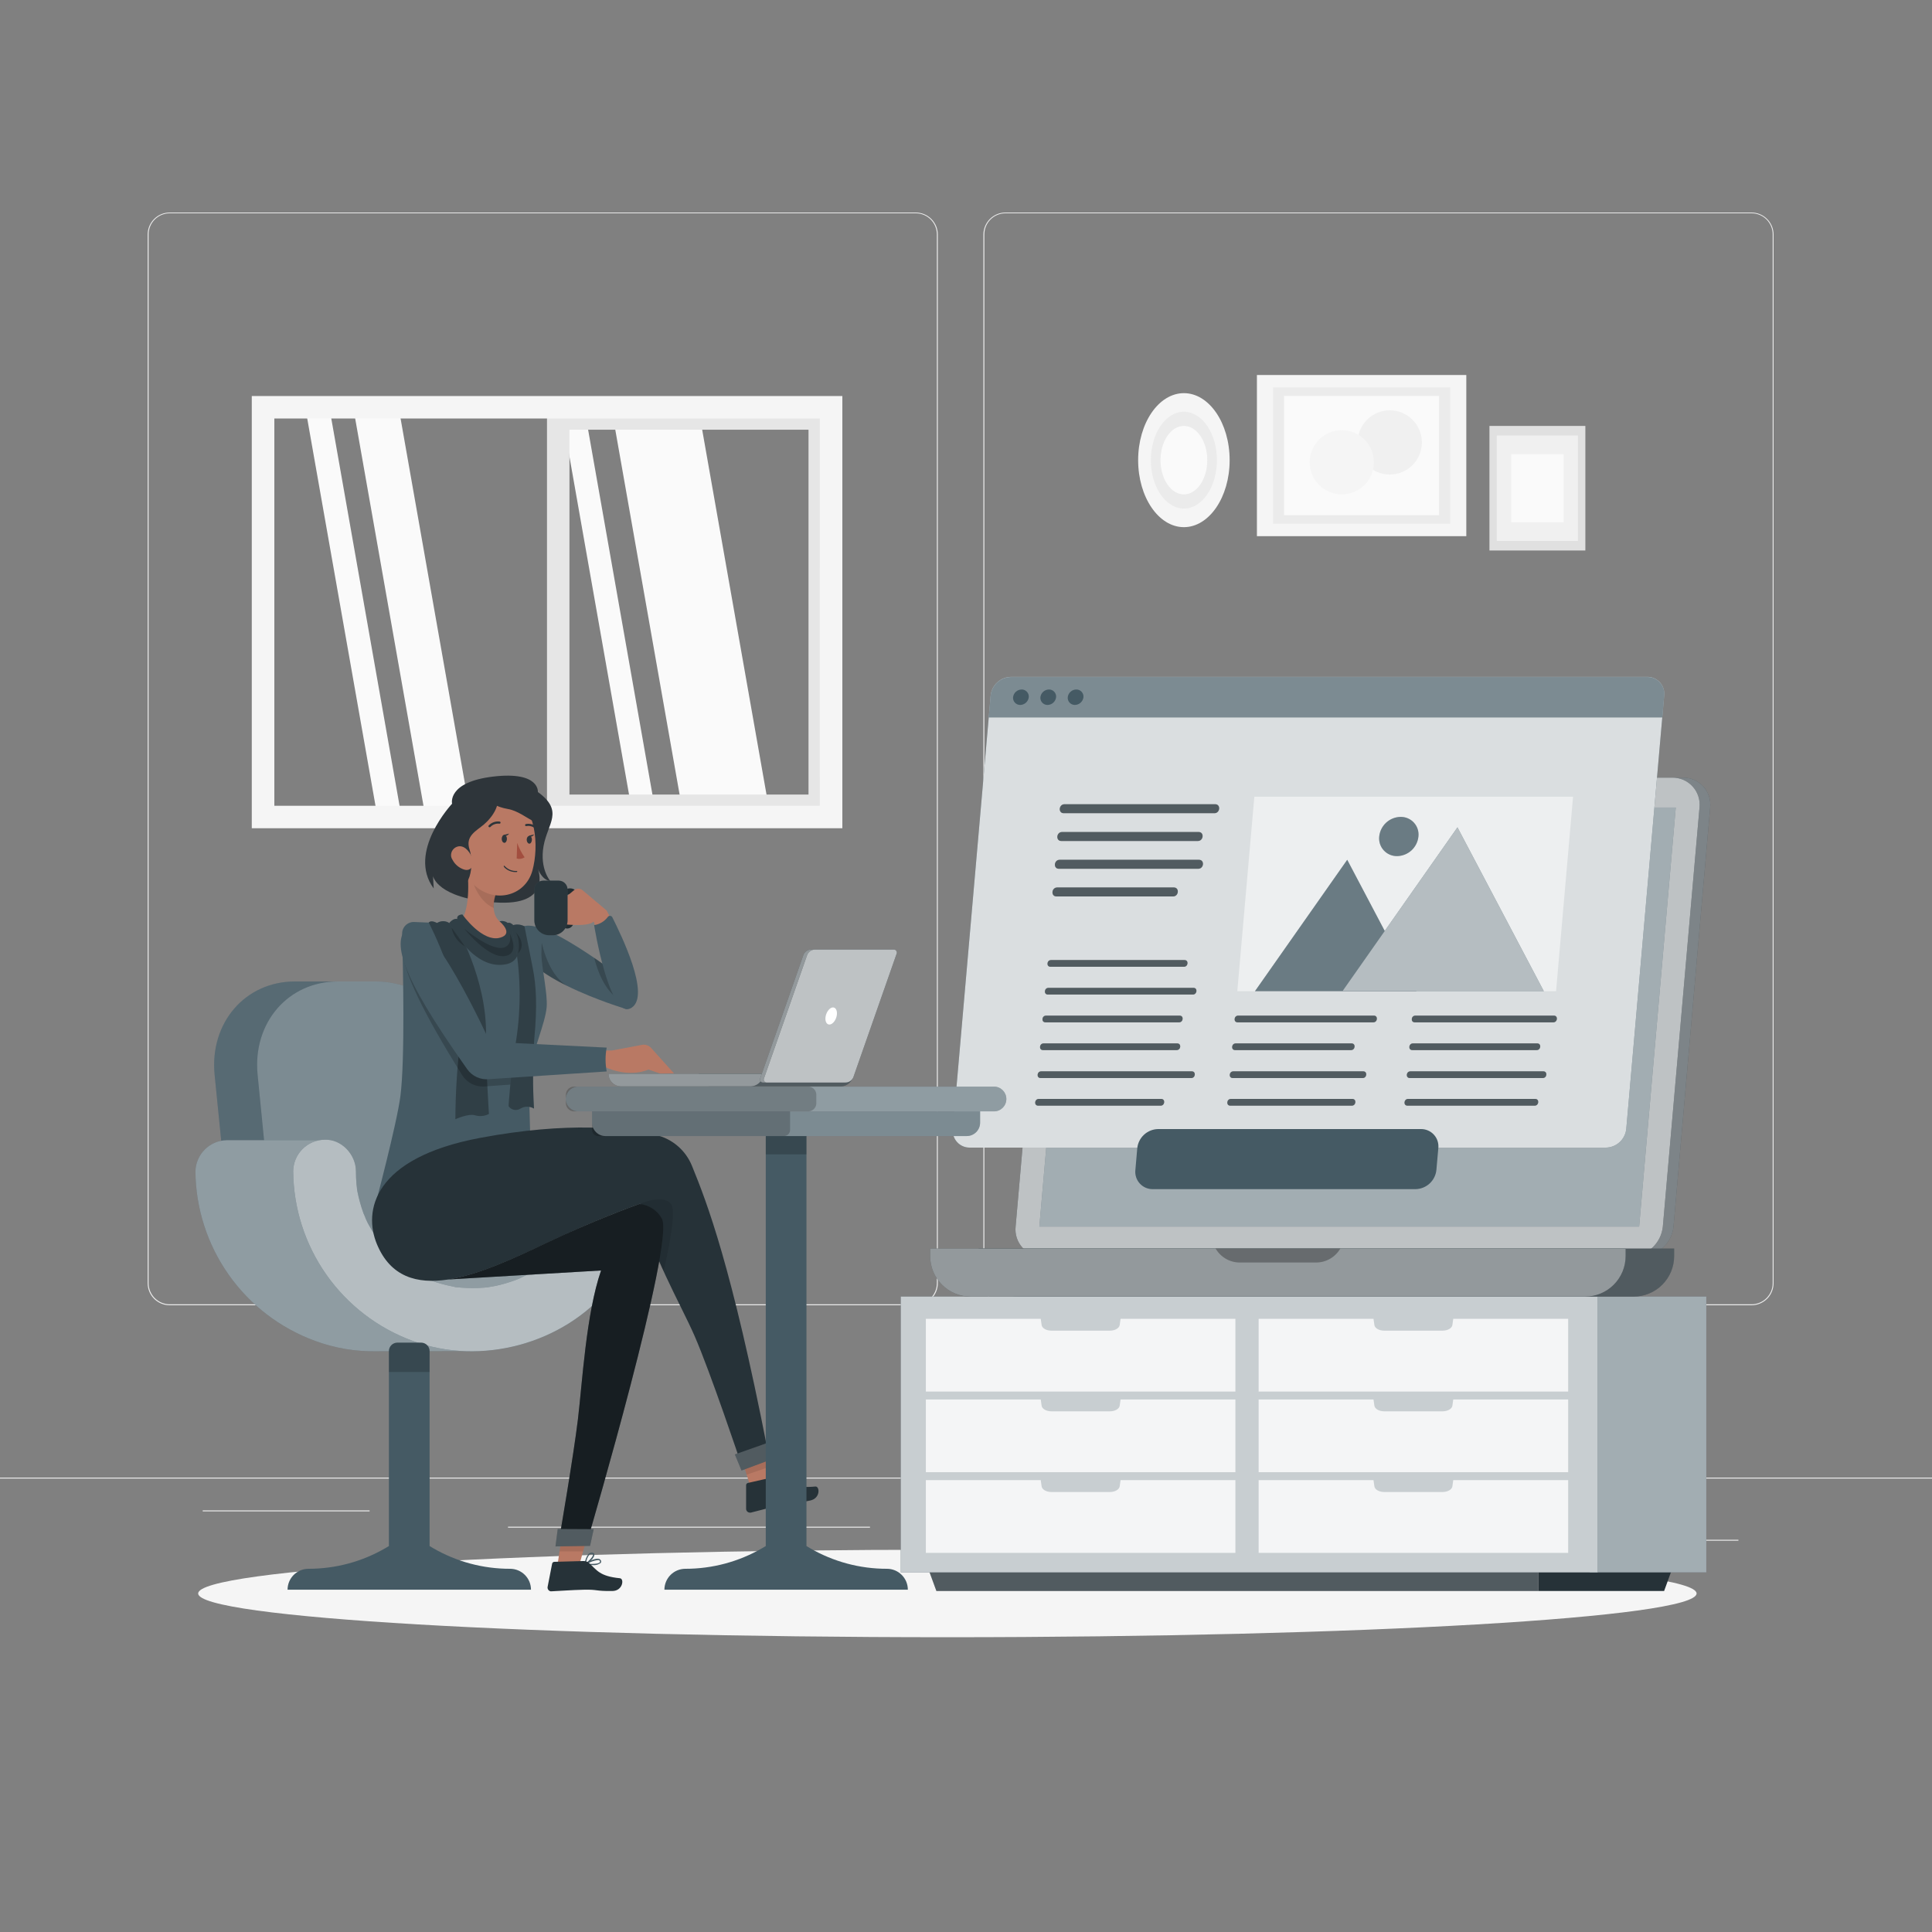 <svg width="197" height="197" viewBox="0 0 197 197" fill="none" xmlns="http://www.w3.org/2000/svg">
<rect x="0" y="0" width="197" height="197" fill="#808080" stroke="none"/>
<path d="M177.261 157.005H164.211V157.103H177.261V157.005Z" fill="#EBEBEB"/>
<path d="M130.501 158.077H127.077V158.175H130.501V158.077Z" fill="#EBEBEB"/>
<path d="M163.817 153.349H156.256V153.447H163.817V153.349Z" fill="#EBEBEB"/>
<path d="M37.686 154.011H20.669V154.109H37.686V154.011Z" fill="#EBEBEB"/>
<path d="M43.691 154.011H41.197V154.109H43.691V154.011Z" fill="#EBEBEB"/>
<path d="M88.709 155.673H51.799V155.772H88.709V155.673Z" fill="#EBEBEB"/>
<path d="M93.378 133.093H17.305C16.708 133.093 16.136 132.856 15.714 132.434C15.292 132.012 15.055 131.44 15.055 130.843V23.9C15.06 23.307 15.299 22.739 15.721 22.322C16.142 21.904 16.711 21.67 17.305 21.67H93.378C93.975 21.67 94.547 21.907 94.969 22.329C95.391 22.751 95.628 23.323 95.628 23.92V130.843C95.628 131.44 95.391 132.012 94.969 132.434C94.547 132.856 93.975 133.093 93.378 133.093ZM17.305 21.749C16.734 21.75 16.188 21.977 15.784 22.38C15.381 22.783 15.154 23.33 15.153 23.9V130.843C15.154 131.414 15.381 131.96 15.784 132.363C16.188 132.767 16.734 132.994 17.305 132.995H93.378C93.948 132.994 94.495 132.767 94.898 132.363C95.301 131.96 95.528 131.414 95.529 130.843V23.9C95.528 23.33 95.301 22.783 94.898 22.38C94.495 21.977 93.948 21.75 93.378 21.749H17.305Z" fill="#EBEBEB"/>
<path d="M178.604 133.093H102.523C101.926 133.092 101.355 132.855 100.933 132.433C100.511 132.011 100.274 131.44 100.273 130.843V23.9C100.279 23.307 100.519 22.741 100.94 22.323C101.361 21.906 101.93 21.671 102.523 21.67H178.604C179.196 21.672 179.763 21.907 180.183 22.325C180.603 22.742 180.841 23.308 180.846 23.9V130.843C180.846 131.439 180.61 132.01 180.19 132.431C179.77 132.853 179.199 133.091 178.604 133.093ZM102.523 21.749C101.953 21.75 101.406 21.977 101.003 22.38C100.6 22.783 100.373 23.33 100.372 23.9V130.843C100.373 131.414 100.6 131.96 101.003 132.363C101.406 132.767 101.953 132.994 102.523 132.995H178.604C179.174 132.994 179.721 132.767 180.124 132.363C180.527 131.96 180.754 131.414 180.755 130.843V23.9C180.754 23.33 180.527 22.783 180.124 22.38C179.721 21.977 179.174 21.75 178.604 21.749H102.523Z" fill="#EBEBEB"/>
<path d="M197 150.666H0V150.764H197V150.666Z" fill="#EBEBEB"/>
<path d="M69.576 82.602H78.438L71.306 42.154H62.445L69.576 82.602Z" fill="#FAFAFA"/>
<path d="M64.419 82.602H66.807L59.675 42.154H57.288L64.419 82.602Z" fill="#FAFAFA"/>
<path d="M38.49 83.303H40.944L33.616 41.736H31.162L38.49 83.303Z" fill="#FAFAFA"/>
<path d="M43.383 83.303H48.009L40.681 41.736H36.051L43.383 83.303Z" fill="#FAFAFA"/>
<path d="M55.775 41.527H84.73V83.291H55.775V41.527ZM82.441 43.816H58.064V81.018H82.441V43.816Z" fill="#E6E6E6"/>
<path d="M25.673 40.381H85.892V84.454H25.673V40.381ZM83.591 42.674H27.974V82.161H83.587L83.591 42.674Z" fill="#F5F5F5"/>
<path d="M149.515 54.672V38.238H128.164V54.672H149.515Z" fill="#F5F5F5"/>
<path d="M147.872 53.407V39.498H129.803V53.407H147.872Z" fill="#EBEBEB"/>
<path d="M146.741 52.536V40.369H130.934V52.536H146.741Z" fill="#FAFAFA"/>
<path d="M141.71 48.387C143.518 48.387 144.984 46.921 144.984 45.113C144.984 43.305 143.518 41.839 141.71 41.839C139.902 41.839 138.436 43.305 138.436 45.113C138.436 46.921 139.902 48.387 141.71 48.387Z" fill="#F0F0F0"/>
<path d="M136.816 50.412C138.625 50.412 140.091 48.946 140.091 47.138C140.091 45.33 138.625 43.864 136.816 43.864C135.008 43.864 133.542 45.33 133.542 47.138C133.542 48.946 135.008 50.412 136.816 50.412Z" fill="#F5F5F5"/>
<path d="M161.654 43.431H151.875V56.133H161.654V43.431Z" fill="#E0E0E0"/>
<path d="M160.898 44.408H152.624V55.156H160.898V44.408Z" fill="#F0F0F0"/>
<path d="M159.432 46.31H154.089V53.253H159.432V46.31Z" fill="#FAFAFA"/>
<path d="M120.718 53.753C123.294 53.753 125.383 50.694 125.383 46.921C125.383 43.148 123.294 40.089 120.718 40.089C118.141 40.089 116.053 43.148 116.053 46.921C116.053 50.694 118.141 53.753 120.718 53.753Z" fill="#F5F5F5"/>
<path d="M120.718 51.858C122.578 51.858 124.086 49.648 124.086 46.921C124.086 44.195 122.578 41.984 120.718 41.984C118.857 41.984 117.349 44.195 117.349 46.921C117.349 49.648 118.857 51.858 120.718 51.858Z" fill="#EBEBEB"/>
<path d="M120.718 50.412C122.034 50.412 123.101 48.849 123.101 46.922C123.101 44.994 122.034 43.431 120.718 43.431C119.401 43.431 118.334 44.994 118.334 46.922C118.334 48.849 119.401 50.412 120.718 50.412Z" fill="#FAFAFA"/>
<path d="M96.601 166.942C138.791 166.942 172.994 164.945 172.994 162.482C172.994 160.018 138.791 158.021 96.601 158.021C54.41 158.021 20.208 160.018 20.208 162.482C20.208 164.945 54.41 166.942 96.601 166.942Z" fill="#F5F5F5"/>
<path d="M156.855 162.229H95.482L94.725 160.161H156.855V162.229Z" fill="#263238"/>
<path opacity="0.2" d="M156.855 162.229H95.482L94.725 160.161H156.855V162.229Z" fill="white"/>
<path d="M169.684 162.229H156.855V160.161H170.437L169.684 162.229Z" fill="#263238"/>
<path d="M173.986 132.207H162.103V160.33H173.986V132.207Z" fill="#455A64"/>
<path opacity="0.5" d="M173.986 132.207H162.103V160.33H173.986V132.207Z" fill="white"/>
<path d="M162.907 132.207H91.849V160.33H162.907V132.207Z" fill="#455A64"/>
<path opacity="0.7" d="M162.907 132.207H91.849V160.33H162.907V132.207Z" fill="white"/>
<path opacity="0.8" d="M114.26 134.476L114.173 135.106C114.126 135.433 113.693 135.682 113.173 135.682H107.207C106.687 135.682 106.254 135.433 106.211 135.106L106.12 134.476H94.406V141.891H125.97V134.476H114.26Z" fill="white"/>
<path opacity="0.8" d="M114.26 142.699L114.173 143.333C114.126 143.656 113.693 143.908 113.173 143.908H107.207C106.687 143.908 106.254 143.656 106.211 143.333L106.12 142.699H94.406V150.114H125.97V142.699H114.26Z" fill="white"/>
<path opacity="0.8" d="M114.26 150.925L114.173 151.556C114.126 151.883 113.693 152.135 113.173 152.135H107.207C106.687 152.135 106.254 151.883 106.211 151.556L106.12 150.925H94.406V158.34H125.97V150.925H114.26Z" fill="white"/>
<path opacity="0.8" d="M148.183 134.476L148.097 135.106C148.049 135.433 147.616 135.682 147.096 135.682H141.139C140.619 135.682 140.185 135.433 140.142 135.106L140.051 134.476H128.338V141.891H159.901V134.476H148.183Z" fill="white"/>
<path opacity="0.8" d="M148.183 142.699L148.097 143.333C148.049 143.656 147.616 143.908 147.096 143.908H141.139C140.619 143.908 140.185 143.656 140.142 143.333L140.051 142.699H128.338V150.114H159.901V142.699H148.183Z" fill="white"/>
<path opacity="0.8" d="M148.183 150.925L148.097 151.556C148.049 151.883 147.616 152.135 147.096 152.135H141.139C140.619 152.135 140.185 151.883 140.142 151.556L140.051 150.925H128.338V158.34H159.901V150.925H148.183Z" fill="white"/>
<path d="M167.32 128.125H107.432C107.042 128.131 106.654 128.054 106.296 127.899C105.937 127.744 105.616 127.515 105.353 127.227C105.089 126.939 104.89 126.598 104.768 126.227C104.647 125.856 104.605 125.463 104.646 125.075L108.389 82.346C108.473 81.519 108.857 80.752 109.468 80.189C110.08 79.626 110.876 79.307 111.707 79.292H171.595C171.986 79.286 172.373 79.363 172.732 79.518C173.091 79.673 173.413 79.903 173.676 80.191C173.939 80.48 174.138 80.821 174.26 81.193C174.381 81.564 174.422 81.957 174.38 82.346L170.641 125.079C170.556 125.905 170.171 126.671 169.559 127.232C168.947 127.793 168.15 128.111 167.32 128.125Z" fill="#263238"/>
<path opacity="0.4" d="M167.32 128.125H107.432C107.042 128.131 106.654 128.054 106.296 127.899C105.937 127.744 105.616 127.515 105.353 127.227C105.089 126.939 104.89 126.598 104.768 126.227C104.647 125.856 104.605 125.463 104.646 125.075L108.389 82.346C108.473 81.519 108.857 80.752 109.468 80.189C110.08 79.626 110.876 79.307 111.707 79.292H171.595C171.986 79.286 172.373 79.363 172.732 79.518C173.091 79.673 173.413 79.903 173.676 80.191C173.939 80.48 174.138 80.821 174.26 81.193C174.381 81.564 174.422 81.957 174.38 82.346L170.641 125.079C170.556 125.905 170.171 126.671 169.559 127.232C168.947 127.793 168.15 128.111 167.32 128.125Z" fill="white"/>
<path d="M166.233 128.125H106.345C105.954 128.131 105.567 128.054 105.208 127.899C104.85 127.744 104.528 127.515 104.265 127.227C104.002 126.939 103.803 126.598 103.681 126.227C103.559 125.856 103.518 125.463 103.559 125.075L107.302 82.346C107.386 81.519 107.77 80.752 108.381 80.189C108.992 79.626 109.789 79.307 110.619 79.292H170.507C170.898 79.286 171.286 79.363 171.645 79.518C172.003 79.673 172.325 79.903 172.588 80.191C172.852 80.48 173.051 80.821 173.172 81.193C173.294 81.564 173.335 81.957 173.293 82.346L169.554 125.079C169.468 125.905 169.083 126.671 168.471 127.232C167.859 127.793 167.063 128.111 166.233 128.125Z" fill="#263238"/>
<path opacity="0.7" d="M166.233 128.125H106.345C105.954 128.131 105.567 128.054 105.208 127.899C104.85 127.744 104.528 127.515 104.265 127.227C104.002 126.939 103.803 126.598 103.681 126.227C103.559 125.856 103.518 125.463 103.559 125.075L107.302 82.346C107.386 81.519 107.77 80.752 108.381 80.189C108.992 79.626 109.789 79.307 110.619 79.292H170.507C170.898 79.286 171.286 79.363 171.645 79.518C172.003 79.673 172.325 79.903 172.588 80.191C172.852 80.48 173.051 80.821 173.172 81.193C173.294 81.564 173.335 81.957 173.293 82.346L169.554 125.079C169.468 125.905 169.083 126.671 168.471 127.232C167.859 127.793 167.063 128.111 166.233 128.125Z" fill="white"/>
<path d="M167.139 125.071H105.978L109.713 82.342H170.874L167.139 125.071Z" fill="#455A64"/>
<path opacity="0.5" d="M167.139 125.071H105.978L109.713 82.342H170.874L167.139 125.071Z" fill="white"/>
<path d="M99.788 127.309H170.708V128.077C170.708 129.174 170.273 130.225 169.498 131C168.723 131.775 167.671 132.21 166.575 132.21H103.921C102.825 132.21 101.774 131.775 100.999 131C100.224 130.225 99.788 129.174 99.788 128.077V127.309Z" fill="#263238"/>
<path opacity="0.2" d="M99.788 127.309H170.708V128.077C170.708 129.174 170.273 130.225 169.498 131C168.723 131.775 167.671 132.21 166.575 132.21H103.921C102.825 132.21 101.774 131.775 100.999 131C100.224 130.225 99.788 129.174 99.788 128.077V127.309Z" fill="white"/>
<path d="M94.84 127.309H165.76V128.077C165.76 128.62 165.653 129.158 165.445 129.659C165.237 130.16 164.933 130.616 164.549 131C164.165 131.384 163.71 131.688 163.208 131.896C162.707 132.104 162.169 132.21 161.627 132.21H98.977C97.881 132.21 96.829 131.775 96.054 131C95.279 130.225 94.844 129.174 94.844 128.077V127.309H94.84Z" fill="#263238"/>
<path opacity="0.5" d="M94.84 127.309H165.76V128.077C165.76 128.62 165.653 129.158 165.445 129.659C165.237 130.16 164.933 130.616 164.549 131C164.165 131.384 163.71 131.688 163.208 131.896C162.707 132.104 162.169 132.21 161.627 132.21H98.977C97.881 132.21 96.829 131.775 96.054 131C95.279 130.225 94.844 129.174 94.844 128.077V127.309H94.84Z" fill="white"/>
<path opacity="0.3" d="M123.952 127.309C124.202 127.743 124.562 128.103 124.996 128.354C125.43 128.604 125.922 128.736 126.423 128.735H134.196C134.697 128.735 135.189 128.604 135.623 128.353C136.056 128.103 136.416 127.743 136.667 127.309H123.952Z" fill="black"/>
<path d="M163.758 117.018H98.894C98.65 117.022 98.408 116.974 98.184 116.878C97.959 116.781 97.758 116.638 97.594 116.457C97.43 116.277 97.306 116.064 97.23 115.831C97.155 115.599 97.129 115.354 97.156 115.111L101.014 70.92C101.066 70.404 101.305 69.926 101.686 69.575C102.068 69.225 102.564 69.026 103.082 69.017H167.954C168.198 69.012 168.44 69.059 168.664 69.156C168.889 69.252 169.09 69.395 169.254 69.575C169.419 69.755 169.543 69.968 169.618 70.2C169.694 70.432 169.719 70.677 169.692 70.92L165.827 115.095C165.778 115.614 165.541 116.097 165.159 116.451C164.778 116.806 164.279 117.008 163.758 117.018Z" fill="#455A64"/>
<path opacity="0.8" d="M163.758 117.018H98.894C98.65 117.022 98.408 116.974 98.184 116.878C97.959 116.781 97.758 116.638 97.594 116.457C97.43 116.277 97.306 116.064 97.23 115.831C97.155 115.599 97.129 115.354 97.156 115.111L101.014 70.92C101.066 70.404 101.305 69.926 101.686 69.575C102.068 69.225 102.564 69.026 103.082 69.017H167.954C168.198 69.012 168.44 69.059 168.664 69.156C168.889 69.252 169.09 69.395 169.254 69.575C169.419 69.755 169.543 69.968 169.618 70.2C169.694 70.432 169.719 70.677 169.692 70.92L165.827 115.095C165.778 115.614 165.541 116.097 165.159 116.451C164.778 116.806 164.279 117.008 163.758 117.018Z" fill="white"/>
<path d="M167.954 69.033H103.082C102.564 69.041 102.068 69.24 101.686 69.591C101.305 69.942 101.066 70.42 101.014 70.936L100.817 73.154H169.499L169.692 70.936C169.719 70.693 169.694 70.448 169.618 70.216C169.543 69.984 169.419 69.771 169.254 69.591C169.09 69.41 168.889 69.267 168.664 69.171C168.44 69.075 168.198 69.028 167.954 69.033Z" fill="#455A64"/>
<path opacity="0.3" d="M167.954 69.033H103.082C102.564 69.041 102.068 69.24 101.686 69.591C101.305 69.942 101.066 70.42 101.014 70.936L100.817 73.154H169.499L169.692 70.936C169.719 70.693 169.694 70.448 169.618 70.216C169.543 69.984 169.419 69.771 169.254 69.591C169.09 69.41 168.889 69.267 168.664 69.171C168.44 69.075 168.198 69.028 167.954 69.033Z" fill="white"/>
<path d="M104.902 71.093C104.876 71.308 104.773 71.506 104.612 71.65C104.452 71.795 104.244 71.877 104.028 71.881C103.927 71.882 103.827 71.862 103.734 71.822C103.641 71.782 103.558 71.723 103.489 71.649C103.42 71.574 103.368 71.487 103.335 71.391C103.302 71.295 103.29 71.194 103.299 71.093C103.324 70.879 103.426 70.68 103.586 70.535C103.746 70.39 103.954 70.309 104.17 70.305C104.271 70.304 104.372 70.324 104.465 70.363C104.558 70.403 104.642 70.462 104.711 70.536C104.78 70.611 104.833 70.699 104.866 70.794C104.899 70.891 104.911 70.992 104.902 71.093Z" fill="#455A64"/>
<path d="M107.688 71.093C107.662 71.308 107.56 71.505 107.4 71.65C107.24 71.795 107.033 71.877 106.817 71.881C106.716 71.883 106.615 71.863 106.522 71.823C106.429 71.783 106.345 71.724 106.276 71.65C106.207 71.576 106.154 71.488 106.121 71.392C106.088 71.296 106.076 71.194 106.085 71.093C106.11 70.879 106.212 70.681 106.372 70.536C106.532 70.392 106.739 70.309 106.955 70.305C107.057 70.303 107.158 70.323 107.251 70.362C107.345 70.402 107.429 70.461 107.498 70.535C107.567 70.61 107.62 70.698 107.653 70.794C107.686 70.89 107.698 70.992 107.688 71.093Z" fill="#455A64"/>
<path d="M110.478 71.093C110.451 71.308 110.348 71.506 110.187 71.65C110.027 71.795 109.819 71.877 109.603 71.881C109.502 71.882 109.402 71.862 109.309 71.822C109.216 71.782 109.133 71.723 109.064 71.649C108.995 71.574 108.943 71.487 108.91 71.391C108.878 71.295 108.865 71.194 108.874 71.093C108.898 70.878 109 70.68 109.16 70.534C109.321 70.389 109.528 70.308 109.745 70.305C109.846 70.304 109.947 70.324 110.04 70.363C110.133 70.403 110.217 70.462 110.286 70.536C110.355 70.611 110.408 70.699 110.441 70.794C110.474 70.891 110.486 70.992 110.478 71.093Z" fill="#455A64"/>
<path d="M126.19 104.245H140.035C140.477 104.245 140.536 103.559 140.095 103.559H126.249C125.808 103.559 125.749 104.245 126.19 104.245Z" fill="#263238"/>
<path d="M125.942 107.077H137.762C138.203 107.077 138.266 106.392 137.821 106.392H126.001C125.556 106.392 125.497 107.077 125.938 107.077H125.942Z" fill="#263238"/>
<path d="M125.686 109.926H138.952C139.393 109.926 139.452 109.24 139.011 109.24H125.757C125.312 109.24 125.253 109.926 125.694 109.926H125.686Z" fill="#263238"/>
<path d="M125.446 112.743H137.841C138.282 112.743 138.345 112.054 137.9 112.054H125.509C125.063 112.054 125.004 112.743 125.446 112.743Z" fill="#263238"/>
<path d="M106.597 104.245H120.229C120.67 104.245 120.733 103.559 120.288 103.559H106.66C106.215 103.559 106.155 104.245 106.597 104.245Z" fill="#263238"/>
<path d="M106.348 107.077H119.981C120.426 107.077 120.485 106.392 120.044 106.392H106.412C105.966 106.392 105.907 107.077 106.348 107.077Z" fill="#263238"/>
<path d="M106.104 109.926H121.47C121.911 109.926 121.971 109.24 121.529 109.24H106.163C105.722 109.24 105.659 109.926 106.104 109.926Z" fill="#263238"/>
<path d="M105.856 112.743H118.346C118.791 112.743 118.85 112.054 118.409 112.054H105.915C105.474 112.054 105.411 112.743 105.856 112.743Z" fill="#263238"/>
<path d="M107.093 98.579H120.726C121.167 98.579 121.23 97.893 120.785 97.893H107.168C106.727 97.893 106.668 98.579 107.109 98.579H107.093Z" fill="#263238"/>
<path d="M106.845 101.412H121.636C122.077 101.412 122.14 100.726 121.699 100.726H106.908C106.463 100.726 106.404 101.412 106.845 101.412Z" fill="#263238"/>
<path d="M144.255 104.245H158.388C158.833 104.245 158.892 103.559 158.451 103.559H144.318C143.873 103.559 143.814 104.245 144.255 104.245Z" fill="#263238"/>
<path d="M144.007 107.077H156.694C157.135 107.077 157.194 106.392 156.753 106.392H144.07C143.625 106.392 143.566 107.077 144.007 107.077Z" fill="#263238"/>
<path d="M143.763 109.926H157.312C157.758 109.926 157.817 109.24 157.375 109.24H143.81C143.369 109.24 143.306 109.926 143.751 109.926H143.763Z" fill="#263238"/>
<path d="M143.515 112.743H156.485C156.93 112.743 156.989 112.054 156.548 112.054H143.574C143.132 112.054 143.069 112.743 143.515 112.743Z" fill="#263238"/>
<path d="M108.464 82.921H123.83C124.421 82.921 124.5 82.003 123.909 82.003H108.543C107.956 82.003 107.873 82.921 108.464 82.921Z" fill="#263238"/>
<path d="M108.216 85.754H122.14C122.731 85.754 122.814 84.836 122.223 84.836H108.295C107.708 84.836 107.625 85.754 108.216 85.754Z" fill="#263238"/>
<path d="M107.956 88.587H122.179C122.77 88.587 122.849 87.669 122.258 87.669H108.047C107.46 87.669 107.377 88.587 107.968 88.587H107.956Z" fill="#263238"/>
<path d="M107.72 91.408H119.614C120.205 91.408 120.284 90.49 119.693 90.49H107.802C107.211 90.49 107.129 91.408 107.72 91.408Z" fill="#263238"/>
<g opacity="0.2">
<path d="M108.464 82.921H123.83C124.421 82.921 124.5 82.003 123.909 82.003H108.543C107.956 82.003 107.873 82.921 108.464 82.921Z" fill="white"/>
<path d="M108.216 85.754H122.14C122.731 85.754 122.814 84.836 122.223 84.836H108.295C107.708 84.836 107.625 85.754 108.216 85.754Z" fill="white"/>
<path d="M107.956 88.587H122.179C122.77 88.587 122.849 87.669 122.258 87.669H108.047C107.46 87.669 107.377 88.587 107.968 88.587H107.956Z" fill="white"/>
<path d="M107.72 91.408H119.614C120.205 91.408 120.284 90.49 119.693 90.49H107.802C107.211 90.49 107.129 91.408 107.72 91.408Z" fill="white"/>
</g>
<g opacity="0.2">
<path d="M126.19 104.245H140.035C140.477 104.245 140.536 103.559 140.095 103.559H126.249C125.808 103.559 125.749 104.245 126.19 104.245Z" fill="white"/>
</g>
<g opacity="0.2">
<path d="M125.942 107.077H137.762C138.203 107.077 138.266 106.392 137.821 106.392H126.001C125.556 106.392 125.497 107.077 125.938 107.077H125.942Z" fill="white"/>
</g>
<g opacity="0.2">
<path d="M125.686 109.926H138.952C139.393 109.926 139.452 109.24 139.011 109.24H125.757C125.312 109.24 125.253 109.926 125.694 109.926H125.686Z" fill="white"/>
</g>
<g opacity="0.2">
<path d="M125.446 112.743H137.841C138.282 112.743 138.345 112.054 137.9 112.054H125.509C125.063 112.054 125.004 112.743 125.446 112.743Z" fill="white"/>
</g>
<g opacity="0.2">
<path d="M106.597 104.245H120.229C120.67 104.245 120.733 103.559 120.288 103.559H106.66C106.215 103.559 106.155 104.245 106.597 104.245Z" fill="white"/>
</g>
<g opacity="0.2">
<path d="M106.348 107.077H119.981C120.426 107.077 120.485 106.392 120.044 106.392H106.412C105.966 106.392 105.907 107.077 106.348 107.077Z" fill="white"/>
</g>
<g opacity="0.2">
<path d="M106.104 109.926H121.47C121.911 109.926 121.971 109.24 121.529 109.24H106.163C105.722 109.24 105.659 109.926 106.104 109.926Z" fill="white"/>
</g>
<g opacity="0.2">
<path d="M105.856 112.743H118.346C118.791 112.743 118.85 112.054 118.409 112.054H105.915C105.474 112.054 105.411 112.743 105.856 112.743Z" fill="white"/>
</g>
<g opacity="0.2">
<path d="M107.093 98.579H120.726C121.167 98.579 121.23 97.893 120.785 97.893H107.168C106.727 97.893 106.668 98.579 107.109 98.579H107.093Z" fill="white"/>
</g>
<g opacity="0.2">
<path d="M106.845 101.412H121.636C122.077 101.412 122.14 100.726 121.699 100.726H106.908C106.463 100.726 106.404 101.412 106.845 101.412Z" fill="white"/>
</g>
<g opacity="0.2">
<path d="M144.255 104.245H158.388C158.833 104.245 158.892 103.559 158.451 103.559H144.318C143.873 103.559 143.814 104.245 144.255 104.245Z" fill="white"/>
</g>
<g opacity="0.2">
<path d="M144.007 107.077H156.694C157.135 107.077 157.194 106.392 156.753 106.392H144.07C143.625 106.392 143.566 107.077 144.007 107.077Z" fill="white"/>
</g>
<g opacity="0.2">
<path d="M143.763 109.926H157.312C157.758 109.926 157.817 109.24 157.375 109.24H143.81C143.369 109.24 143.306 109.926 143.751 109.926H143.763Z" fill="white"/>
</g>
<g opacity="0.2">
<path d="M143.515 112.743H156.485C156.93 112.743 156.989 112.054 156.548 112.054H143.574C143.132 112.054 143.069 112.743 143.515 112.743Z" fill="white"/>
</g>
<path opacity="0.5" d="M126.163 101.069H158.668L160.401 81.239H127.9L126.163 101.069Z" fill="white"/>
<path d="M137.372 87.669L127.963 101.069H144.436L137.372 87.669Z" fill="#455A64"/>
<path opacity="0.2" d="M137.372 87.669L127.963 101.069H144.436L137.372 87.669Z" fill="white"/>
<path d="M148.613 84.363L136.883 101.069H157.419L148.613 84.363Z" fill="#455A64"/>
<path opacity="0.6" d="M148.613 84.363L136.883 101.069H157.419L148.613 84.363Z" fill="white"/>
<path d="M144.633 85.293C144.579 85.836 144.328 86.339 143.927 86.708C143.526 87.077 143.003 87.286 142.459 87.295C142.202 87.299 141.948 87.249 141.713 87.147C141.478 87.046 141.267 86.895 141.094 86.706C140.922 86.517 140.792 86.293 140.712 86.049C140.633 85.806 140.606 85.548 140.634 85.293C140.69 84.752 140.942 84.25 141.343 83.882C141.744 83.514 142.265 83.305 142.809 83.296C143.065 83.291 143.319 83.341 143.554 83.442C143.79 83.543 144.001 83.693 144.173 83.882C144.346 84.071 144.476 84.294 144.556 84.538C144.635 84.781 144.662 85.039 144.633 85.293Z" fill="#455A64"/>
<path opacity="0.2" d="M144.633 85.293C144.579 85.836 144.328 86.339 143.927 86.708C143.526 87.077 143.003 87.286 142.459 87.295C142.202 87.299 141.948 87.249 141.713 87.147C141.478 87.046 141.267 86.895 141.094 86.706C140.922 86.517 140.792 86.293 140.712 86.049C140.633 85.806 140.606 85.548 140.634 85.293C140.69 84.752 140.942 84.25 141.343 83.882C141.744 83.514 142.265 83.305 142.809 83.296C143.065 83.291 143.319 83.341 143.554 83.442C143.79 83.543 144.001 83.693 144.173 83.882C144.346 84.071 144.476 84.294 144.556 84.538C144.635 84.781 144.662 85.039 144.633 85.293Z" fill="white"/>
<path d="M144.346 121.253H117.554C117.302 121.258 117.053 121.209 116.822 121.109C116.591 121.009 116.384 120.86 116.215 120.674C116.046 120.487 115.92 120.266 115.843 120.026C115.767 119.787 115.743 119.533 115.773 119.283L115.962 117.097C116.012 116.565 116.257 116.07 116.648 115.707C117.04 115.343 117.552 115.137 118.086 115.127H144.878C145.129 115.122 145.379 115.172 145.61 115.272C145.841 115.372 146.048 115.52 146.216 115.707C146.385 115.893 146.512 116.114 146.588 116.354C146.664 116.594 146.689 116.847 146.659 117.097L146.466 119.283C146.415 119.815 146.172 120.309 145.781 120.672C145.39 121.035 144.879 121.242 144.346 121.253Z" fill="#455A64"/>
<path d="M32.659 130.56H47.54L44.459 109.583C43.683 104.288 39.006 100.076 33.931 100.076H30.074C24.995 100.076 21.359 104.3 21.883 109.595L23.065 121.415L32.659 130.56Z" fill="#455A64"/>
<path opacity="0.1" d="M32.659 130.56H47.54L44.459 109.583C43.683 104.288 39.006 100.076 33.931 100.076H30.074C24.995 100.076 21.359 104.3 21.883 109.595L23.065 121.415L32.659 130.56Z" fill="white"/>
<path d="M51.925 130.56H28.34L26.268 109.583C25.748 104.288 29.381 100.076 34.463 100.076H38.316C43.399 100.076 48.072 104.3 48.848 109.595L51.925 130.56Z" fill="#455A64"/>
<path opacity="0.3" d="M51.925 130.56H28.34L26.268 109.583C25.748 104.288 29.381 100.076 34.463 100.076H38.316C43.399 100.076 48.072 104.3 48.848 109.595L51.925 130.56Z" fill="white"/>
<path d="M48.214 137.766C53.501 137.731 58.797 135.402 62.165 131.277C64.928 127.954 66.459 123.779 66.499 119.457C66.499 117.782 65.018 116.179 63.3 116.258H53.367C52.523 116.273 51.719 116.615 51.122 117.212C50.525 117.808 50.183 118.613 50.168 119.457C50.168 119.815 50.168 120.174 50.129 120.537C50.129 120.737 49.987 121.522 50.058 121.175C49.93 121.889 49.759 122.594 49.545 123.287C49.463 123.539 49.368 123.791 49.274 124.039C49.329 123.882 49.065 124.496 48.986 124.654C48.656 125.292 48.286 125.91 47.879 126.502C47.879 126.529 47.82 126.588 47.78 126.647C47.741 126.707 47.642 126.825 47.611 126.86C47.394 127.116 47.174 127.368 46.941 127.613C46.709 127.857 46.409 128.153 46.13 128.401L45.736 128.732L45.416 128.984C45.239 129.106 44.928 129.323 44.861 129.378C44.577 129.563 44.289 129.74 43.994 129.906C43.699 130.071 43.486 130.174 43.23 130.3C42.702 130.024 42.17 129.768 41.654 129.445C41.366 129.264 41.098 129.051 40.818 128.87C41.413 129.264 40.645 128.724 40.48 128.578C39.916 128.078 39.39 127.538 38.904 126.963L38.773 126.797C38.852 126.892 38.533 126.474 38.486 126.403C38.269 126.092 38.064 125.769 37.875 125.438C37.686 125.107 37.481 124.772 37.335 124.429C37.261 124.276 37.194 124.118 37.123 123.964C37.454 124.654 37.123 123.893 37.06 123.779C36.794 123.046 36.585 122.294 36.433 121.529C36.402 121.356 36.382 121.179 36.343 121.009C36.508 121.77 36.343 120.95 36.343 120.804C36.303 120.359 36.287 119.91 36.283 119.461C36.283 117.786 34.822 116.183 33.084 116.262H23.128C22.283 116.275 21.477 116.616 20.88 117.213C20.283 117.81 19.942 118.617 19.928 119.461C19.966 123.234 21.152 126.906 23.327 129.988C25.503 133.071 28.565 135.418 32.107 136.718C34.142 137.472 36.301 137.833 38.47 137.782L48.214 137.766Z" fill="#455A64"/>
<path opacity="0.4" d="M48.214 137.766C53.501 137.731 58.797 135.402 62.165 131.277C64.928 127.954 66.459 123.779 66.499 119.457C66.499 117.782 65.018 116.179 63.3 116.258H53.367C52.523 116.273 51.719 116.615 51.122 117.212C50.525 117.808 50.183 118.613 50.168 119.457C50.168 119.815 50.168 120.174 50.129 120.537C50.129 120.737 49.987 121.522 50.058 121.175C49.93 121.889 49.759 122.594 49.545 123.287C49.463 123.539 49.368 123.791 49.274 124.039C49.329 123.882 49.065 124.496 48.986 124.654C48.656 125.292 48.286 125.91 47.879 126.502C47.879 126.529 47.82 126.588 47.78 126.647C47.741 126.707 47.642 126.825 47.611 126.86C47.394 127.116 47.174 127.368 46.941 127.613C46.709 127.857 46.409 128.153 46.13 128.401L45.736 128.732L45.416 128.984C45.239 129.106 44.928 129.323 44.861 129.378C44.577 129.563 44.289 129.74 43.994 129.906C43.699 130.071 43.486 130.174 43.23 130.3C42.702 130.024 42.17 129.768 41.654 129.445C41.366 129.264 41.098 129.051 40.818 128.87C41.413 129.264 40.645 128.724 40.48 128.578C39.916 128.078 39.39 127.538 38.904 126.963L38.773 126.797C38.852 126.892 38.533 126.474 38.486 126.403C38.269 126.092 38.064 125.769 37.875 125.438C37.686 125.107 37.481 124.772 37.335 124.429C37.261 124.276 37.194 124.118 37.123 123.964C37.454 124.654 37.123 123.893 37.06 123.779C36.794 123.046 36.585 122.294 36.433 121.529C36.402 121.356 36.382 121.179 36.343 121.009C36.508 121.77 36.343 120.95 36.343 120.804C36.303 120.359 36.287 119.91 36.283 119.461C36.283 117.786 34.822 116.183 33.084 116.262H23.128C22.283 116.275 21.477 116.616 20.88 117.213C20.283 117.81 19.942 118.617 19.928 119.461C19.966 123.234 21.152 126.906 23.327 129.988C25.503 133.071 28.565 135.418 32.107 136.718C34.142 137.472 36.301 137.833 38.47 137.782L48.214 137.766Z" fill="white"/>
<path d="M60.117 119.449C60.117 119.808 60.117 120.166 60.081 120.529C60.081 120.753 59.904 121.711 60.042 120.997C59.909 121.769 59.726 122.531 59.494 123.279C59.388 123.606 59.269 123.925 59.143 124.244C59.399 123.59 59.033 124.457 58.938 124.638C58.609 125.277 58.238 125.895 57.827 126.486C57.772 126.569 57.457 127.01 57.705 126.675C57.953 126.34 57.626 126.766 57.563 126.844C57.343 127.1 57.122 127.353 56.89 127.597C56.657 127.841 56.358 128.137 56.078 128.385L55.684 128.716C55.617 128.775 55.054 129.204 55.416 128.94C55.712 128.724 54.916 129.279 54.809 129.334C54.526 129.52 54.238 129.697 53.943 129.862C53.647 130.028 53.34 130.178 53.036 130.327C52.946 130.375 52.441 130.595 52.831 130.426C53.221 130.256 52.583 130.52 52.501 130.548C51.85 130.785 51.184 130.977 50.507 131.123C50.29 131.167 49.325 131.312 50.058 131.226C49.616 131.281 49.171 131.316 48.722 131.332C48.004 131.352 47.286 131.327 46.571 131.257C46.401 131.257 45.98 131.127 46.63 131.257C46.461 131.222 46.283 131.198 46.114 131.167C45.72 131.092 45.349 131.001 44.971 130.895C44.593 130.788 44.309 130.698 43.986 130.583C43.825 130.528 43.667 130.457 43.502 130.406C43.06 130.268 43.962 130.65 43.561 130.426C42.926 130.079 42.272 129.788 41.662 129.397C41.374 129.216 41.106 129.003 40.826 128.822C41.421 129.216 40.653 128.676 40.487 128.531C39.924 128.03 39.398 127.491 38.911 126.915L38.592 126.521C39.073 127.12 38.557 126.446 38.494 126.356C38.277 126.045 38.072 125.721 37.883 125.39C37.694 125.06 37.489 124.725 37.343 124.382C37.269 124.228 37.202 124.071 37.131 123.917C37.462 124.606 37.131 123.846 37.068 123.732C36.802 122.999 36.593 122.247 36.441 121.482C36.41 121.309 36.39 121.131 36.35 120.962C36.516 121.722 36.35 120.903 36.35 120.757C36.311 120.312 36.295 119.863 36.291 119.413C36.291 117.739 34.83 116.135 33.092 116.214C32.248 116.227 31.442 116.569 30.846 117.166C30.249 117.763 29.909 118.569 29.897 119.413C29.923 123.193 31.101 126.874 33.274 129.966C35.447 133.058 38.512 135.414 42.059 136.718C49.014 139.318 57.461 137.045 62.154 131.297C64.916 127.973 66.447 123.798 66.487 119.477C66.487 117.802 65.006 116.198 63.288 116.277C62.444 116.292 61.639 116.634 61.043 117.231C60.446 117.828 60.104 118.633 60.089 119.477L60.117 119.449Z" fill="#455A64"/>
<g opacity="0.6">
<path d="M60.117 119.449C60.117 119.808 60.117 120.166 60.081 120.529C60.081 120.753 59.904 121.711 60.042 120.997C59.909 121.769 59.726 122.531 59.494 123.279C59.388 123.606 59.269 123.925 59.143 124.244C59.399 123.59 59.033 124.457 58.938 124.638C58.609 125.277 58.238 125.895 57.827 126.486C57.772 126.569 57.457 127.01 57.705 126.675C57.953 126.34 57.626 126.766 57.563 126.844C57.343 127.1 57.122 127.353 56.89 127.597C56.657 127.841 56.358 128.137 56.078 128.385L55.684 128.716C55.617 128.775 55.054 129.204 55.416 128.94C55.712 128.724 54.916 129.279 54.809 129.334C54.526 129.52 54.238 129.697 53.943 129.862C53.647 130.028 53.34 130.178 53.036 130.327C52.946 130.375 52.441 130.595 52.831 130.426C53.221 130.256 52.583 130.52 52.501 130.548C51.85 130.785 51.184 130.977 50.507 131.123C50.29 131.167 49.325 131.312 50.058 131.226C49.616 131.281 49.171 131.316 48.722 131.332C48.004 131.352 47.286 131.327 46.571 131.257C46.401 131.257 45.98 131.127 46.63 131.257C46.461 131.222 46.283 131.198 46.114 131.167C45.72 131.092 45.349 131.001 44.971 130.895C44.593 130.788 44.309 130.698 43.986 130.583C43.825 130.528 43.667 130.457 43.502 130.406C43.06 130.268 43.962 130.65 43.561 130.426C42.926 130.079 42.272 129.788 41.662 129.397C41.374 129.216 41.106 129.003 40.826 128.822C41.421 129.216 40.653 128.676 40.487 128.531C39.924 128.03 39.398 127.491 38.911 126.915L38.592 126.521C39.073 127.12 38.557 126.446 38.494 126.356C38.277 126.045 38.072 125.721 37.883 125.39C37.694 125.06 37.489 124.725 37.343 124.382C37.269 124.228 37.202 124.071 37.131 123.917C37.462 124.606 37.131 123.846 37.068 123.732C36.802 122.999 36.593 122.247 36.441 121.482C36.41 121.309 36.39 121.131 36.35 120.962C36.516 121.722 36.35 120.903 36.35 120.757C36.311 120.312 36.295 119.863 36.291 119.413C36.291 117.739 34.83 116.135 33.092 116.214C32.248 116.227 31.442 116.569 30.846 117.166C30.249 117.763 29.909 118.569 29.897 119.413C29.923 123.193 31.101 126.874 33.274 129.966C35.447 133.058 38.512 135.414 42.059 136.718C49.014 139.318 57.461 137.045 62.154 131.297C64.916 127.973 66.447 123.798 66.487 119.477C66.487 117.802 65.006 116.198 63.288 116.277C62.444 116.292 61.639 116.634 61.043 117.231C60.446 117.828 60.104 118.633 60.089 119.477L60.117 119.449Z" fill="white"/>
</g>
<path d="M44.171 157.864L43.805 157.647V137.766C43.804 137.538 43.712 137.32 43.551 137.159C43.389 136.998 43.17 136.907 42.942 136.907H40.515C40.287 136.907 40.069 136.998 39.908 137.159C39.747 137.32 39.656 137.538 39.656 137.766V157.647L39.286 157.864C36.907 159.243 34.206 159.967 31.457 159.964C30.891 159.964 30.349 160.189 29.948 160.588C29.548 160.988 29.323 161.53 29.322 162.096H54.144C54.144 161.815 54.088 161.538 53.981 161.279C53.873 161.02 53.716 160.785 53.518 160.587C53.319 160.389 53.084 160.232 52.825 160.125C52.566 160.018 52.288 159.964 52.008 159.964C49.256 159.969 46.552 159.244 44.171 157.864Z" fill="#455A64"/>
<path opacity="0.2" d="M43.805 139.894V137.766C43.804 137.538 43.712 137.32 43.551 137.159C43.389 136.998 43.17 136.907 42.942 136.907H40.515C40.287 136.907 40.069 136.998 39.908 137.159C39.747 137.32 39.656 137.538 39.656 137.766V139.894H43.805Z" fill="black"/>
<path d="M46.098 81.952C46.098 81.952 41.476 86.877 44.223 90.592L44.156 89.332C44.156 89.332 44.55 91.593 50.46 92.015C56.37 92.436 54.845 88.595 54.845 88.595C54.845 88.595 55.239 89.722 56.121 89.848C56.121 89.848 55.01 88.611 55.424 86.274C55.838 83.938 57.54 82.728 54.845 80.758C54.845 80.758 55.065 78.63 50.314 79.182C45.562 79.734 46.098 81.952 46.098 81.952Z" fill="#2E353A"/>
<path d="M57.745 94.666C56.905 94.564 56.37 93.366 56.484 92.444C56.598 91.522 57.414 90.474 58.253 90.596C58.339 90.604 58.422 90.629 58.497 90.67C58.572 90.712 58.638 90.768 58.69 90.837C58.934 91.152 58.86 91.668 58.769 92.326C58.769 92.452 58.734 92.586 58.714 92.72C58.694 92.854 58.682 92.992 58.67 93.114C58.6 93.772 58.541 94.296 58.229 94.536C58.162 94.591 58.084 94.63 58.001 94.653C57.917 94.675 57.83 94.68 57.745 94.666ZM58.182 91.163C57.851 91.124 57.161 91.652 57.055 92.515C56.949 93.378 57.485 94.055 57.816 94.091C57.859 94.091 57.867 94.091 57.875 94.091C57.997 93.993 58.052 93.472 58.099 93.055C58.099 92.925 58.127 92.791 58.147 92.661C58.166 92.531 58.182 92.385 58.202 92.267C58.257 91.853 58.332 91.333 58.237 91.211C58.233 91.179 58.225 91.171 58.182 91.163Z" fill="#455A64"/>
<g opacity="0.5">
<path d="M57.745 94.666C56.905 94.564 56.37 93.366 56.484 92.444C56.598 91.522 57.414 90.474 58.253 90.596C58.339 90.604 58.422 90.629 58.497 90.67C58.572 90.712 58.638 90.768 58.69 90.837C58.934 91.152 58.86 91.668 58.769 92.326C58.769 92.452 58.734 92.586 58.714 92.72C58.694 92.854 58.682 92.992 58.67 93.114C58.6 93.772 58.541 94.296 58.229 94.536C58.162 94.591 58.084 94.63 58.001 94.653C57.917 94.675 57.83 94.68 57.745 94.666ZM58.182 91.163C57.851 91.124 57.161 91.652 57.055 92.515C56.949 93.378 57.485 94.055 57.816 94.091C57.859 94.091 57.867 94.091 57.875 94.091C57.997 93.993 58.052 93.472 58.099 93.055C58.099 92.925 58.127 92.791 58.147 92.661C58.166 92.531 58.182 92.385 58.202 92.267C58.257 91.853 58.332 91.333 58.237 91.211C58.233 91.179 58.225 91.171 58.182 91.163Z" fill="black"/>
</g>
<path d="M64.411 100.49C64.411 100.49 53.749 91.932 52.847 95.08C51.645 99.288 63.828 102.877 63.828 102.877C63.828 102.877 64.947 103.07 64.411 100.49Z" fill="#455A64"/>
<path opacity="0.2" d="M63.225 101.971C64.285 102.562 64.131 101.337 63.698 99.93C63.005 99.394 61.87 98.547 60.589 97.668C60.873 98.807 61.626 101.084 63.225 101.971Z" fill="black"/>
<path opacity="0.2" d="M54.975 95.273L54.356 96.258V98.342C55.435 99.219 56.617 99.961 57.875 100.553C55.676 99.331 55.117 95.517 55.117 95.517L54.975 95.273Z" fill="black"/>
<path d="M42.209 94.013C42.05 94.009 41.891 94.038 41.743 94.098C41.595 94.158 41.461 94.247 41.348 94.36C41.235 94.473 41.147 94.608 41.088 94.756C41.028 94.904 41 95.062 41.004 95.222C41.098 98.614 41.307 108.051 40.83 111.75C40.464 114.619 38.226 123.015 38.226 123.015L54.077 115.946C54.077 115.946 53.848 110.675 54.077 108.937C54.285 107.33 55.613 104.292 55.743 102.68C55.849 101.349 55.243 98.701 55.203 97.365C55.203 96.885 55.243 95.88 55.282 95.206C55.287 95.118 55.275 95.03 55.246 94.947C55.217 94.864 55.171 94.788 55.112 94.722C55.053 94.657 54.982 94.604 54.902 94.567C54.822 94.529 54.736 94.508 54.648 94.505L42.209 94.013Z" fill="#455A64"/>
<path d="M77.642 146.233L78.721 150.89L76.46 151.41L75.104 147.076L77.642 146.233Z" fill="#B97964"/>
<path d="M79.422 150.874C79.409 150.874 79.397 150.87 79.385 150.864C79.374 150.857 79.365 150.847 79.359 150.835C79.353 150.824 79.349 150.812 79.349 150.799C79.349 150.787 79.353 150.775 79.359 150.764C79.395 150.732 80.179 150.015 80.636 150.035C80.72 150.039 80.8 150.074 80.861 150.134C80.897 150.165 80.923 150.208 80.935 150.255C80.946 150.303 80.942 150.352 80.924 150.398C80.849 150.559 80.53 150.693 80.21 150.768C79.951 150.826 79.688 150.861 79.422 150.874ZM79.6 150.748C80.092 150.697 80.742 150.543 80.825 150.354C80.825 150.331 80.845 150.287 80.782 150.224C80.765 150.205 80.743 150.189 80.72 150.179C80.696 150.169 80.67 150.164 80.644 150.165C80.604 150.157 80.562 150.157 80.522 150.165C80.176 150.298 79.859 150.496 79.588 150.748H79.6Z" fill="#455A64"/>
<path d="M79.387 150.878C79.377 150.874 79.368 150.866 79.361 150.858C79.354 150.849 79.349 150.838 79.348 150.827C79.289 150.455 79.35 150.075 79.521 149.739C79.559 149.689 79.608 149.648 79.662 149.617C79.717 149.585 79.778 149.566 79.84 149.558C80.01 149.535 80.081 149.609 80.104 149.676C80.226 149.956 79.734 150.653 79.454 150.858H79.43C79.425 150.865 79.418 150.87 79.411 150.873C79.403 150.877 79.395 150.878 79.387 150.878ZM79.824 149.696C79.747 149.711 79.678 149.755 79.631 149.818C79.489 150.085 79.431 150.389 79.466 150.689C79.746 150.425 80.053 149.901 79.994 149.724C79.994 149.724 79.97 149.668 79.86 149.684H79.824V149.696Z" fill="#455A64"/>
<path d="M79.076 150.571L76.259 151.213C76.208 151.225 76.162 151.253 76.129 151.294C76.096 151.335 76.078 151.386 76.078 151.438V153.845C76.078 153.95 76.119 154.05 76.193 154.124C76.267 154.198 76.367 154.239 76.472 154.239H76.554C77.563 153.991 78.453 153.731 79.706 153.451C81.2 153.112 80.861 153.376 82.618 153.002C83.678 152.778 83.599 151.532 83.138 151.576C81.03 151.781 80.675 151.213 79.718 150.658C79.521 150.553 79.293 150.522 79.076 150.571Z" fill="#263238"/>
<path opacity="0.1" d="M78.418 149.582L77.642 146.233L75.104 147.076L76.133 150.37L78.418 149.582Z" fill="black"/>
<path d="M38.435 126.868C37.036 123.507 38.017 118.074 48.966 116.025C57.953 114.339 63.797 115.008 66.874 115.726C67.695 115.917 68.459 116.303 69.1 116.852C69.742 117.4 70.241 118.095 70.558 118.878C72.102 122.664 74.584 129.047 78.268 147.844L75.487 149.026C75.487 149.026 72.445 139.941 70.829 136.233C69.372 132.892 66.239 127.613 65.266 122.747C65.266 122.747 60.964 124.256 55.743 126.742C49.199 129.843 41.209 133.542 38.435 126.868Z" fill="#263238"/>
<path d="M74.931 148.302L75.609 149.944L78.721 148.786L78.398 147.076L74.931 148.302Z" fill="#263238"/>
<path opacity="0.2" d="M74.931 148.302L75.609 149.944L78.721 148.786L78.398 147.076L74.931 148.302Z" fill="white"/>
<path opacity="0.1" d="M65.179 122.767L65.266 122.735C65.805 125.115 66.61 127.426 67.666 129.626C68.253 127.081 68.954 123.48 68.434 122.782C67.606 121.679 65.179 122.782 65.179 122.782V122.767Z" fill="black"/>
<path d="M57.575 154.767L56.866 159.44H59.108L60.357 154.956L57.575 154.767Z" fill="#B97964"/>
<path d="M59.687 159.534C59.674 159.532 59.662 159.527 59.653 159.519C59.643 159.51 59.636 159.499 59.632 159.487C59.63 159.474 59.632 159.461 59.638 159.449C59.643 159.437 59.652 159.427 59.663 159.42C59.703 159.396 60.609 158.845 61.054 158.951C61.137 158.97 61.209 159.021 61.255 159.093C61.284 159.133 61.299 159.18 61.299 159.229C61.299 159.278 61.284 159.325 61.255 159.365C61.031 159.538 60.749 159.618 60.467 159.589C60.206 159.593 59.945 159.575 59.687 159.534ZM59.888 159.448C60.38 159.495 61.046 159.471 61.165 159.298C61.165 159.274 61.196 159.235 61.165 159.16C61.152 159.137 61.134 159.117 61.112 159.103C61.09 159.089 61.065 159.08 61.038 159.077C60.999 159.071 60.959 159.071 60.92 159.077C60.555 159.133 60.205 159.258 59.888 159.448Z" fill="#455A64"/>
<path d="M59.652 159.535C59.642 159.529 59.634 159.521 59.629 159.511C59.624 159.501 59.623 159.49 59.624 159.479C59.641 159.101 59.779 158.737 60.018 158.443C60.114 158.36 60.238 158.318 60.365 158.325C60.538 158.325 60.593 158.424 60.601 158.498C60.664 158.794 60.046 159.385 59.734 159.531C59.73 159.533 59.725 159.533 59.721 159.533C59.716 159.533 59.711 159.533 59.707 159.531L59.652 159.535ZM60.313 158.447C60.234 158.448 60.157 158.478 60.097 158.53C59.907 158.765 59.794 159.052 59.77 159.353C60.093 159.149 60.495 158.688 60.475 158.51C60.475 158.51 60.475 158.451 60.349 158.443L60.313 158.447Z" fill="#455A64"/>
<path d="M59.407 159.176L56.519 159.255C56.467 159.257 56.416 159.276 56.376 159.311C56.336 159.345 56.309 159.392 56.299 159.444L55.838 161.808C55.82 161.908 55.842 162.011 55.898 162.095C55.955 162.18 56.042 162.239 56.141 162.261C56.169 162.265 56.196 162.265 56.224 162.261C57.264 162.214 58.194 162.131 59.482 162.1C61.011 162.06 60.629 162.253 62.425 162.23C63.509 162.23 63.674 160.977 63.213 160.929C61.105 160.721 60.869 160.094 60.038 159.353C59.856 159.22 59.632 159.157 59.407 159.176Z" fill="#263238"/>
<path opacity="0.1" d="M59.455 158.195L60.357 154.956L57.575 154.767L57.055 158.195H59.455Z" fill="black"/>
<path d="M67.492 124.264C67.26 123.843 66.927 123.486 66.524 123.225C66.12 122.964 65.659 122.806 65.179 122.767C64.557 122.991 60.538 124.445 55.723 126.73C52.461 128.283 48.836 129.981 45.68 130.465L61.287 129.547C59.754 134 59.384 140.95 58.923 144.772C58.474 148.479 57.114 156.383 57.114 156.383H60.105C60.105 156.383 68.812 126.699 67.492 124.264Z" fill="#263238"/>
<path opacity="0.4" d="M67.492 124.264C67.26 123.843 66.927 123.486 66.524 123.225C66.12 122.964 65.659 122.806 65.179 122.767C64.557 122.991 60.538 124.445 55.723 126.73C52.461 128.283 48.836 129.981 45.68 130.465L61.287 129.547C59.754 134 59.384 140.95 58.923 144.772C58.474 148.479 57.114 156.383 57.114 156.383H60.105C60.105 156.383 68.812 126.699 67.492 124.264Z" fill="black"/>
<path d="M56.87 155.906L56.641 157.683L60.168 157.628L60.538 155.925L56.87 155.906Z" fill="#263238"/>
<path opacity="0.2" d="M56.87 155.906L56.641 157.683L60.168 157.628L60.538 155.925L56.87 155.906Z" fill="white"/>
<path d="M62.492 94.044L61.858 92.842L59.399 90.773C59.277 90.672 59.123 90.616 58.964 90.616C58.805 90.616 58.651 90.672 58.529 90.773L57.288 91.802C57.193 91.88 57.12 91.982 57.08 92.098C57.039 92.214 57.03 92.339 57.055 92.46L57.319 93.76C57.35 93.9 57.425 94.025 57.533 94.12C57.641 94.214 57.776 94.272 57.918 94.284C58.706 94.343 60.18 94.39 60.53 93.957L60.897 95.032L62.492 94.044Z" fill="#B97964"/>
<path d="M55.392 89.796H56.968C57.208 89.796 57.437 89.891 57.606 90.061C57.776 90.23 57.871 90.459 57.871 90.699V93.851C57.871 94.252 57.711 94.637 57.428 94.921C57.144 95.204 56.759 95.364 56.358 95.364H55.999C55.598 95.364 55.213 95.204 54.929 94.921C54.646 94.637 54.486 94.252 54.486 93.851V90.699C54.486 90.58 54.51 90.462 54.555 90.353C54.601 90.243 54.668 90.143 54.752 90.059C54.836 89.975 54.936 89.909 55.046 89.864C55.156 89.819 55.274 89.796 55.392 89.796Z" fill="#455A64"/>
<path opacity="0.4" d="M55.392 89.796H56.968C57.208 89.796 57.437 89.891 57.606 90.061C57.776 90.23 57.871 90.459 57.871 90.699V93.851C57.871 94.252 57.711 94.637 57.428 94.921C57.144 95.204 56.759 95.364 56.358 95.364H55.999C55.598 95.364 55.213 95.204 54.929 94.921C54.646 94.637 54.486 94.252 54.486 93.851V90.699C54.486 90.58 54.51 90.462 54.555 90.353C54.601 90.243 54.668 90.143 54.752 90.059C54.836 89.975 54.936 89.909 55.046 89.864C55.156 89.819 55.274 89.796 55.392 89.796Z" fill="black"/>
<path d="M47.646 88.595C47.828 90.277 47.891 93.323 46.638 94.335C47.855 95.464 49.214 96.43 50.68 97.208C52.65 95.848 51.776 94.391 51.776 94.391C50.2 93.949 50.136 92.421 50.55 91.171L47.646 88.595Z" fill="#B97964"/>
<path opacity="0.1" d="M50.55 91.171L48.58 89.414L48.139 89.631C48.139 89.631 48.639 91.853 50.353 92.59C50.331 92.109 50.398 91.628 50.55 91.171Z" fill="black"/>
<path d="M46.705 84.588C46.788 87.365 46.76 88.528 48.111 90.009C50.144 92.216 53.533 91.51 54.289 88.768C54.963 86.302 54.723 82.18 52.047 80.987C51.459 80.722 50.813 80.612 50.17 80.667C49.527 80.721 48.909 80.939 48.374 81.3C47.839 81.661 47.405 82.152 47.113 82.727C46.821 83.303 46.68 83.943 46.705 84.588Z" fill="#B97964"/>
<path d="M49.155 79.62C48.501 80.313 49.325 82.074 51.811 82.496C53.682 82.819 55.546 85.34 55.853 83.15C56.145 81.164 51.716 79.151 49.155 79.62Z" fill="#2E353A"/>
<path d="M50.361 80.518C51.413 81.794 50.148 83.386 49.349 84.064C48.549 84.742 47.422 85.246 47.879 86.621C48.336 87.996 48.088 91.373 45.873 90.257C43.659 89.142 44.672 85.25 45.771 83.603C46.87 81.956 49.104 79.001 50.361 80.518Z" fill="#2E353A"/>
<path d="M52.737 85.947C52.92 86.469 53.175 86.964 53.493 87.417C53.376 87.495 53.243 87.547 53.103 87.569C52.964 87.591 52.821 87.582 52.686 87.543L52.737 85.947Z" fill="#A24E3F"/>
<path d="M49.884 84.347C49.866 84.344 49.849 84.334 49.837 84.32C49.827 84.31 49.818 84.298 49.813 84.285C49.807 84.272 49.804 84.257 49.804 84.243C49.804 84.229 49.807 84.214 49.813 84.201C49.818 84.188 49.827 84.176 49.837 84.166C49.979 84.016 50.154 83.902 50.349 83.833C50.543 83.765 50.752 83.744 50.956 83.772C50.984 83.779 51.008 83.796 51.024 83.82C51.039 83.845 51.045 83.874 51.039 83.902C51.033 83.93 51.017 83.955 50.993 83.971C50.97 83.987 50.941 83.993 50.913 83.989C50.743 83.969 50.572 83.99 50.412 84.05C50.253 84.109 50.11 84.206 49.995 84.332C49.98 84.344 49.961 84.352 49.942 84.355C49.922 84.358 49.902 84.355 49.884 84.347Z" fill="#2E353A"/>
<path d="M54.664 84.544C54.647 84.538 54.631 84.528 54.616 84.517C54.493 84.399 54.344 84.312 54.181 84.263C54.019 84.213 53.846 84.203 53.679 84.233C53.665 84.237 53.65 84.239 53.636 84.237C53.622 84.236 53.608 84.231 53.596 84.224C53.583 84.217 53.572 84.208 53.563 84.197C53.555 84.185 53.548 84.172 53.545 84.158C53.537 84.13 53.542 84.1 53.556 84.075C53.571 84.05 53.595 84.032 53.623 84.024C53.827 83.985 54.037 83.995 54.235 84.053C54.434 84.111 54.616 84.216 54.766 84.359C54.776 84.369 54.785 84.381 54.79 84.394C54.796 84.407 54.799 84.422 54.799 84.436C54.799 84.45 54.796 84.465 54.79 84.478C54.785 84.491 54.776 84.503 54.766 84.513C54.752 84.529 54.734 84.541 54.714 84.547C54.694 84.554 54.672 84.554 54.652 84.548L54.664 84.544Z" fill="#2E353A"/>
<path d="M51.157 85.525C51.157 85.746 51.263 85.919 51.413 85.939C51.563 85.959 51.685 85.77 51.689 85.545C51.693 85.32 51.583 85.151 51.437 85.127C51.291 85.104 51.165 85.297 51.157 85.525Z" fill="#2E353A"/>
<path d="M53.706 85.608C53.706 85.833 53.812 86.002 53.958 86.026C54.104 86.049 54.23 85.852 54.238 85.632C54.246 85.411 54.132 85.238 53.986 85.238C53.84 85.238 53.714 85.38 53.706 85.608Z" fill="#2E353A"/>
<path d="M53.923 85.218L54.471 85.08C54.471 85.08 54.175 85.498 53.923 85.218Z" fill="#2E353A"/>
<path d="M51.374 85.135L51.917 84.998C51.917 84.998 51.614 85.411 51.374 85.135Z" fill="#2E353A"/>
<path d="M45.814 94.119C45.628 93.996 45.409 93.93 45.186 93.93C44.962 93.93 44.744 93.996 44.557 94.119C44.557 94.119 43.982 93.764 43.718 94.072C43.718 94.072 47.473 101.238 46.929 106.132C46.61 108.785 46.444 111.454 46.433 114.126C46.433 114.126 47.788 113.5 48.466 113.732C48.931 113.862 49.428 113.81 49.857 113.586C49.857 113.586 49.502 108.165 49.557 105.631C49.687 99.812 46.441 94.328 46.441 94.328L45.814 94.119Z" fill="#455A64"/>
<path opacity="0.3" d="M45.814 94.119C45.628 93.996 45.409 93.93 45.186 93.93C44.962 93.93 44.744 93.996 44.557 94.119C44.557 94.119 43.982 93.764 43.718 94.072C43.718 94.072 47.473 101.238 46.929 106.132C46.61 108.785 46.444 111.454 46.433 114.126C46.433 114.126 47.788 113.5 48.466 113.732C48.931 113.862 49.428 113.81 49.857 113.586C49.857 113.586 49.502 108.165 49.557 105.631C49.687 99.812 46.441 94.328 46.441 94.328L45.814 94.119Z" fill="black"/>
<path d="M51.508 88.524C51.669 88.664 51.856 88.771 52.059 88.839C52.262 88.907 52.476 88.933 52.69 88.918C52.704 88.916 52.717 88.91 52.727 88.9C52.737 88.89 52.743 88.877 52.745 88.863C52.745 88.856 52.744 88.848 52.742 88.842C52.74 88.835 52.736 88.829 52.731 88.824C52.726 88.819 52.721 88.814 52.714 88.812C52.708 88.809 52.701 88.807 52.694 88.807C52.459 88.822 52.225 88.783 52.008 88.693C51.792 88.603 51.599 88.464 51.445 88.287C51.435 88.279 51.422 88.274 51.409 88.274C51.396 88.274 51.384 88.279 51.374 88.287C51.364 88.298 51.359 88.312 51.359 88.327C51.359 88.341 51.364 88.355 51.374 88.366C51.409 88.429 51.456 88.476 51.508 88.524Z" fill="#2E353A"/>
<path d="M60.581 94.332C60.581 94.332 62.157 104.217 64.407 102.751C66.358 101.487 63.336 95.332 62.437 93.532C62.416 93.49 62.384 93.454 62.345 93.429C62.306 93.403 62.26 93.388 62.214 93.384C62.167 93.381 62.12 93.39 62.078 93.41C62.035 93.431 61.999 93.462 61.972 93.5C61.807 93.724 61.599 93.913 61.36 94.055C61.121 94.198 60.857 94.292 60.581 94.332Z" fill="#455A64"/>
<path d="M47.142 93.24C47.142 93.24 49.195 96.168 51.039 95.604C52.441 95.183 50.936 93.938 50.936 93.938C51.08 93.904 51.228 93.902 51.373 93.931C51.517 93.96 51.653 94.02 51.772 94.107C51.772 94.107 52.055 93.969 52.441 94.446C52.441 94.446 53.931 97.842 51.618 98.319C48.174 99.028 45.814 94.107 45.814 94.107C45.814 94.107 46.244 93.579 46.638 93.713C46.638 93.741 46.464 93.291 47.142 93.24Z" fill="#455A64"/>
<path opacity="0.3" d="M47.142 93.24C47.142 93.24 49.195 96.168 51.039 95.604C52.441 95.183 50.936 93.938 50.936 93.938C51.08 93.904 51.228 93.902 51.373 93.931C51.517 93.96 51.653 94.02 51.772 94.107C51.772 94.107 52.055 93.969 52.441 94.446C52.441 94.446 53.931 97.842 51.618 98.319C48.174 99.028 45.814 94.107 45.814 94.107C45.814 94.107 46.244 93.579 46.638 93.713C46.638 93.741 46.464 93.291 47.142 93.24Z" fill="black"/>
<path opacity="0.2" d="M54.372 108.432L49.073 108.184L41.882 94.485C41.854 94.5 41.827 94.518 41.803 94.54C41.349 94.925 41.066 95.475 41.015 96.069C41.015 96.408 41.015 96.774 41.039 97.176C41.339 99.359 43.009 103.046 47.134 109.638C47.364 110.005 47.686 110.305 48.069 110.507C48.451 110.709 48.881 110.806 49.313 110.789L54.344 110.422C54.344 109.8 54.344 109.138 54.372 108.432Z" fill="black"/>
<path opacity="0.2" d="M47.351 94.706C47.351 94.706 50.2 97.105 51.472 96.585C52.296 96.246 51.969 95.178 51.969 95.178C51.969 95.178 53.072 97.207 51.519 97.483C49.774 97.791 47.351 94.706 47.351 94.706Z" fill="black"/>
<path opacity="0.2" d="M46.043 94.56L47.422 96.502C47.061 96.302 46.751 96.024 46.512 95.688C46.273 95.352 46.113 94.966 46.043 94.56Z" fill="black"/>
<path d="M52.126 94.406C52.34 94.307 52.574 94.26 52.81 94.269C53.046 94.278 53.276 94.342 53.482 94.457C53.482 94.457 53.99 97.046 54.329 98.74C54.667 100.434 54.805 102.57 54.474 105.986C54.32 108.334 54.312 110.689 54.451 113.039C54.242 112.914 54.004 112.847 53.761 112.847C53.518 112.847 53.28 112.914 53.072 113.039C52.878 113.166 52.642 113.212 52.415 113.166C52.187 113.121 51.987 112.987 51.858 112.794C51.858 112.794 52.059 109.299 52.646 105.962C53.123 102.82 53.098 99.621 52.571 96.487L52.126 94.406Z" fill="#455A64"/>
<path opacity="0.3" d="M52.126 94.406C52.34 94.307 52.574 94.26 52.81 94.269C53.046 94.278 53.276 94.342 53.482 94.457C53.482 94.457 53.99 97.046 54.329 98.74C54.667 100.434 54.805 102.57 54.474 105.986C54.32 108.334 54.312 110.689 54.451 113.039C54.242 112.914 54.004 112.847 53.761 112.847C53.518 112.847 53.28 112.914 53.072 113.039C52.878 113.166 52.642 113.212 52.415 113.166C52.187 113.121 51.987 112.987 51.858 112.794C51.858 112.794 52.059 109.299 52.646 105.962C53.123 102.82 53.098 99.621 52.571 96.487L52.126 94.406Z" fill="black"/>
<path opacity="0.2" d="M52.563 95.033C52.563 95.033 53.103 95.695 52.835 97.208C52.835 97.208 53.816 96.353 52.563 95.033Z" fill="black"/>
<path d="M46.141 87.673C46.389 88.147 46.814 88.504 47.323 88.666C48.005 88.871 48.36 88.272 48.182 87.614C48.025 87.031 47.477 86.215 46.788 86.294C46.667 86.309 46.551 86.349 46.446 86.41C46.34 86.471 46.248 86.552 46.175 86.649C46.102 86.745 46.048 86.856 46.018 86.974C45.988 87.091 45.982 87.214 45.999 87.334C46.022 87.456 46.07 87.572 46.141 87.673Z" fill="#B97964"/>
<path d="M61.377 107.117H62.398L65.479 106.538C65.647 106.508 65.82 106.522 65.98 106.579C66.141 106.635 66.285 106.732 66.397 106.861L68.722 109.445L67.374 109.489L66.121 109.055C66.121 109.055 64.301 109.989 61.59 108.764L61.377 107.117Z" fill="#B97964"/>
<path d="M49.943 106.23C49.943 106.23 43.675 92.44 41.535 94.532C40.054 95.982 40.523 98.996 47.65 109.036C47.898 109.382 48.231 109.657 48.619 109.834C49.006 110.01 49.433 110.081 49.857 110.04L61.862 109.252C61.709 108.449 61.709 107.624 61.862 106.821L49.943 106.23Z" fill="#455A64"/>
<path d="M82.598 157.864L82.232 157.647V115.58C82.231 115.353 82.14 115.135 81.979 114.974C81.818 114.813 81.6 114.722 81.373 114.721H78.942C78.714 114.721 78.496 114.812 78.335 114.973C78.173 115.134 78.083 115.352 78.083 115.58V157.647L77.713 157.864C75.334 159.243 72.633 159.968 69.884 159.964C69.318 159.964 68.775 160.189 68.375 160.588C67.975 160.988 67.749 161.53 67.748 162.096H92.57C92.57 161.816 92.515 161.539 92.408 161.28C92.301 161.021 92.144 160.786 91.946 160.589C91.748 160.391 91.513 160.234 91.254 160.126C90.996 160.019 90.719 159.964 90.439 159.964C87.686 159.969 84.98 159.244 82.598 157.864Z" fill="#455A64"/>
<path opacity="0.2" d="M82.232 117.708V115.58C82.231 115.353 82.14 115.135 81.979 114.974C81.818 114.813 81.6 114.722 81.373 114.721H78.942C78.714 114.721 78.496 114.812 78.335 114.973C78.173 115.134 78.083 115.352 78.083 115.58V117.708H82.232Z" fill="black"/>
<path d="M60.373 113.318H99.938V114.473C99.938 114.835 99.794 115.183 99.538 115.44C99.281 115.696 98.933 115.84 98.571 115.84H61.74C61.377 115.84 61.029 115.696 60.773 115.44C60.517 115.183 60.373 114.835 60.373 114.473V113.318Z" fill="#455A64"/>
<path opacity="0.3" d="M60.373 113.318H99.938V114.473C99.938 114.835 99.794 115.183 99.538 115.44C99.281 115.696 98.933 115.84 98.571 115.84H61.74C61.377 115.84 61.029 115.696 60.773 115.44C60.517 115.183 60.373 114.835 60.373 114.473V113.318Z" fill="white"/>
<path d="M101.353 110.801H58.958C58.262 110.801 57.697 111.365 57.697 112.062C57.697 112.758 58.262 113.322 58.958 113.322H101.353C102.049 113.322 102.613 112.758 102.613 112.062C102.613 111.365 102.049 110.801 101.353 110.801Z" fill="#455A64"/>
<path opacity="0.4" d="M101.353 110.801H58.958C58.262 110.801 57.697 111.365 57.697 112.062C57.697 112.758 58.262 113.322 58.958 113.322H101.353C102.049 113.322 102.613 112.758 102.613 112.062C102.613 111.365 102.049 110.801 101.353 110.801Z" fill="white"/>
<path opacity="0.2" d="M80.561 115.166V113.318H60.373V115.166C60.359 115.33 60.411 115.492 60.517 115.618C60.622 115.744 60.773 115.824 60.936 115.84H79.982C80.064 115.834 80.145 115.812 80.219 115.775C80.292 115.737 80.358 115.686 80.412 115.624C80.466 115.561 80.506 115.488 80.532 115.41C80.558 115.331 80.568 115.249 80.561 115.166Z" fill="black"/>
<path opacity="0.2" d="M83.237 112.424V111.699C83.254 111.481 83.186 111.265 83.046 111.097C82.906 110.929 82.706 110.823 82.488 110.801H58.454C58.236 110.822 58.035 110.928 57.894 111.096C57.753 111.264 57.684 111.481 57.702 111.699V112.424C57.684 112.642 57.753 112.858 57.894 113.026C58.035 113.193 58.236 113.298 58.454 113.318H82.488C82.705 113.297 82.906 113.192 83.046 113.025C83.186 112.857 83.254 112.642 83.237 112.424Z" fill="black"/>
<path d="M85.719 110.773H72.539C72.199 110.773 71.872 110.638 71.631 110.397C71.39 110.156 71.255 109.829 71.255 109.489H87.015C87.015 109.658 86.981 109.826 86.916 109.983C86.851 110.14 86.755 110.282 86.635 110.401C86.514 110.521 86.371 110.615 86.214 110.679C86.057 110.743 85.888 110.775 85.719 110.773Z" fill="#263238"/>
<path opacity="0.2" d="M85.719 110.773H72.539C72.199 110.773 71.872 110.638 71.631 110.397C71.39 110.156 71.255 109.829 71.255 109.489H87.015C87.015 109.658 86.981 109.826 86.916 109.983C86.851 110.14 86.755 110.282 86.635 110.401C86.514 110.521 86.371 110.615 86.214 110.679C86.057 110.743 85.888 110.775 85.719 110.773Z" fill="white"/>
<path d="M76.511 110.773H63.332C62.991 110.773 62.664 110.638 62.423 110.397C62.182 110.156 62.047 109.829 62.047 109.489H77.807C77.807 109.658 77.773 109.826 77.708 109.983C77.643 110.14 77.547 110.282 77.427 110.401C77.306 110.521 77.163 110.615 77.006 110.679C76.849 110.743 76.68 110.775 76.511 110.773Z" fill="#263238"/>
<path opacity="0.5" d="M76.511 110.773H63.332C62.991 110.773 62.664 110.638 62.423 110.397C62.182 110.156 62.047 109.829 62.047 109.489H77.807C77.807 109.658 77.773 109.826 77.708 109.983C77.643 110.14 77.547 110.282 77.427 110.401C77.306 110.521 77.163 110.615 77.006 110.679C76.849 110.743 76.68 110.775 76.511 110.773Z" fill="white"/>
<path d="M85.825 110.383H77.787C77.74 110.382 77.694 110.37 77.652 110.349C77.611 110.327 77.575 110.295 77.547 110.257C77.519 110.219 77.501 110.175 77.494 110.128C77.486 110.082 77.49 110.034 77.504 109.989L81.909 97.401C81.968 97.232 82.078 97.086 82.225 96.982C82.371 96.878 82.545 96.822 82.724 96.822H90.758C90.805 96.822 90.852 96.834 90.894 96.855C90.936 96.877 90.973 96.908 91.001 96.946C91.029 96.985 91.048 97.029 91.055 97.076C91.063 97.123 91.06 97.171 91.046 97.216L86.641 109.804C86.581 109.973 86.471 110.119 86.325 110.223C86.179 110.327 86.004 110.383 85.825 110.383Z" fill="#263238"/>
<path opacity="0.5" d="M85.825 110.383H77.787C77.74 110.382 77.694 110.37 77.652 110.349C77.611 110.327 77.575 110.295 77.547 110.257C77.519 110.219 77.501 110.175 77.494 110.128C77.486 110.082 77.49 110.034 77.504 109.989L81.909 97.401C81.968 97.232 82.078 97.086 82.225 96.982C82.371 96.878 82.545 96.822 82.724 96.822H90.758C90.805 96.822 90.852 96.834 90.894 96.855C90.936 96.877 90.973 96.908 91.001 96.946C91.029 96.985 91.048 97.029 91.055 97.076C91.063 97.123 91.06 97.171 91.046 97.216L86.641 109.804C86.581 109.973 86.471 110.119 86.325 110.223C86.179 110.327 86.004 110.383 85.825 110.383Z" fill="white"/>
<path d="M86.211 110.383H78.177C78.13 110.383 78.083 110.372 78.041 110.35C77.999 110.328 77.962 110.297 77.934 110.259C77.906 110.22 77.888 110.176 77.88 110.129C77.872 110.082 77.876 110.035 77.89 109.989L82.295 97.401C82.354 97.232 82.465 97.086 82.611 96.982C82.757 96.878 82.931 96.822 83.11 96.822H91.148C91.195 96.823 91.241 96.835 91.283 96.857C91.325 96.879 91.361 96.91 91.389 96.948C91.417 96.986 91.436 97.03 91.444 97.076C91.452 97.123 91.449 97.171 91.436 97.216L87.027 109.804C86.967 109.973 86.857 110.119 86.711 110.223C86.565 110.327 86.39 110.383 86.211 110.383Z" fill="#263238"/>
<path opacity="0.7" d="M86.211 110.383H78.177C78.13 110.383 78.083 110.372 78.041 110.35C77.999 110.328 77.962 110.297 77.934 110.259C77.906 110.22 77.888 110.176 77.88 110.129C77.872 110.082 77.876 110.035 77.89 109.989L82.295 97.401C82.354 97.232 82.465 97.086 82.611 96.982C82.757 96.878 82.931 96.822 83.11 96.822H91.148C91.195 96.823 91.241 96.835 91.283 96.857C91.325 96.879 91.361 96.91 91.389 96.948C91.417 96.986 91.436 97.03 91.444 97.076C91.452 97.123 91.449 97.171 91.436 97.216L87.027 109.804C86.967 109.973 86.857 110.119 86.711 110.223C86.565 110.327 86.39 110.383 86.211 110.383Z" fill="white"/>
<path d="M85.313 103.599C85.21 104.079 84.876 104.47 84.568 104.47C84.261 104.47 84.091 104.076 84.194 103.599C84.296 103.122 84.631 102.724 84.939 102.724C85.246 102.724 85.415 103.114 85.313 103.599Z" fill="white"/>
</svg>
